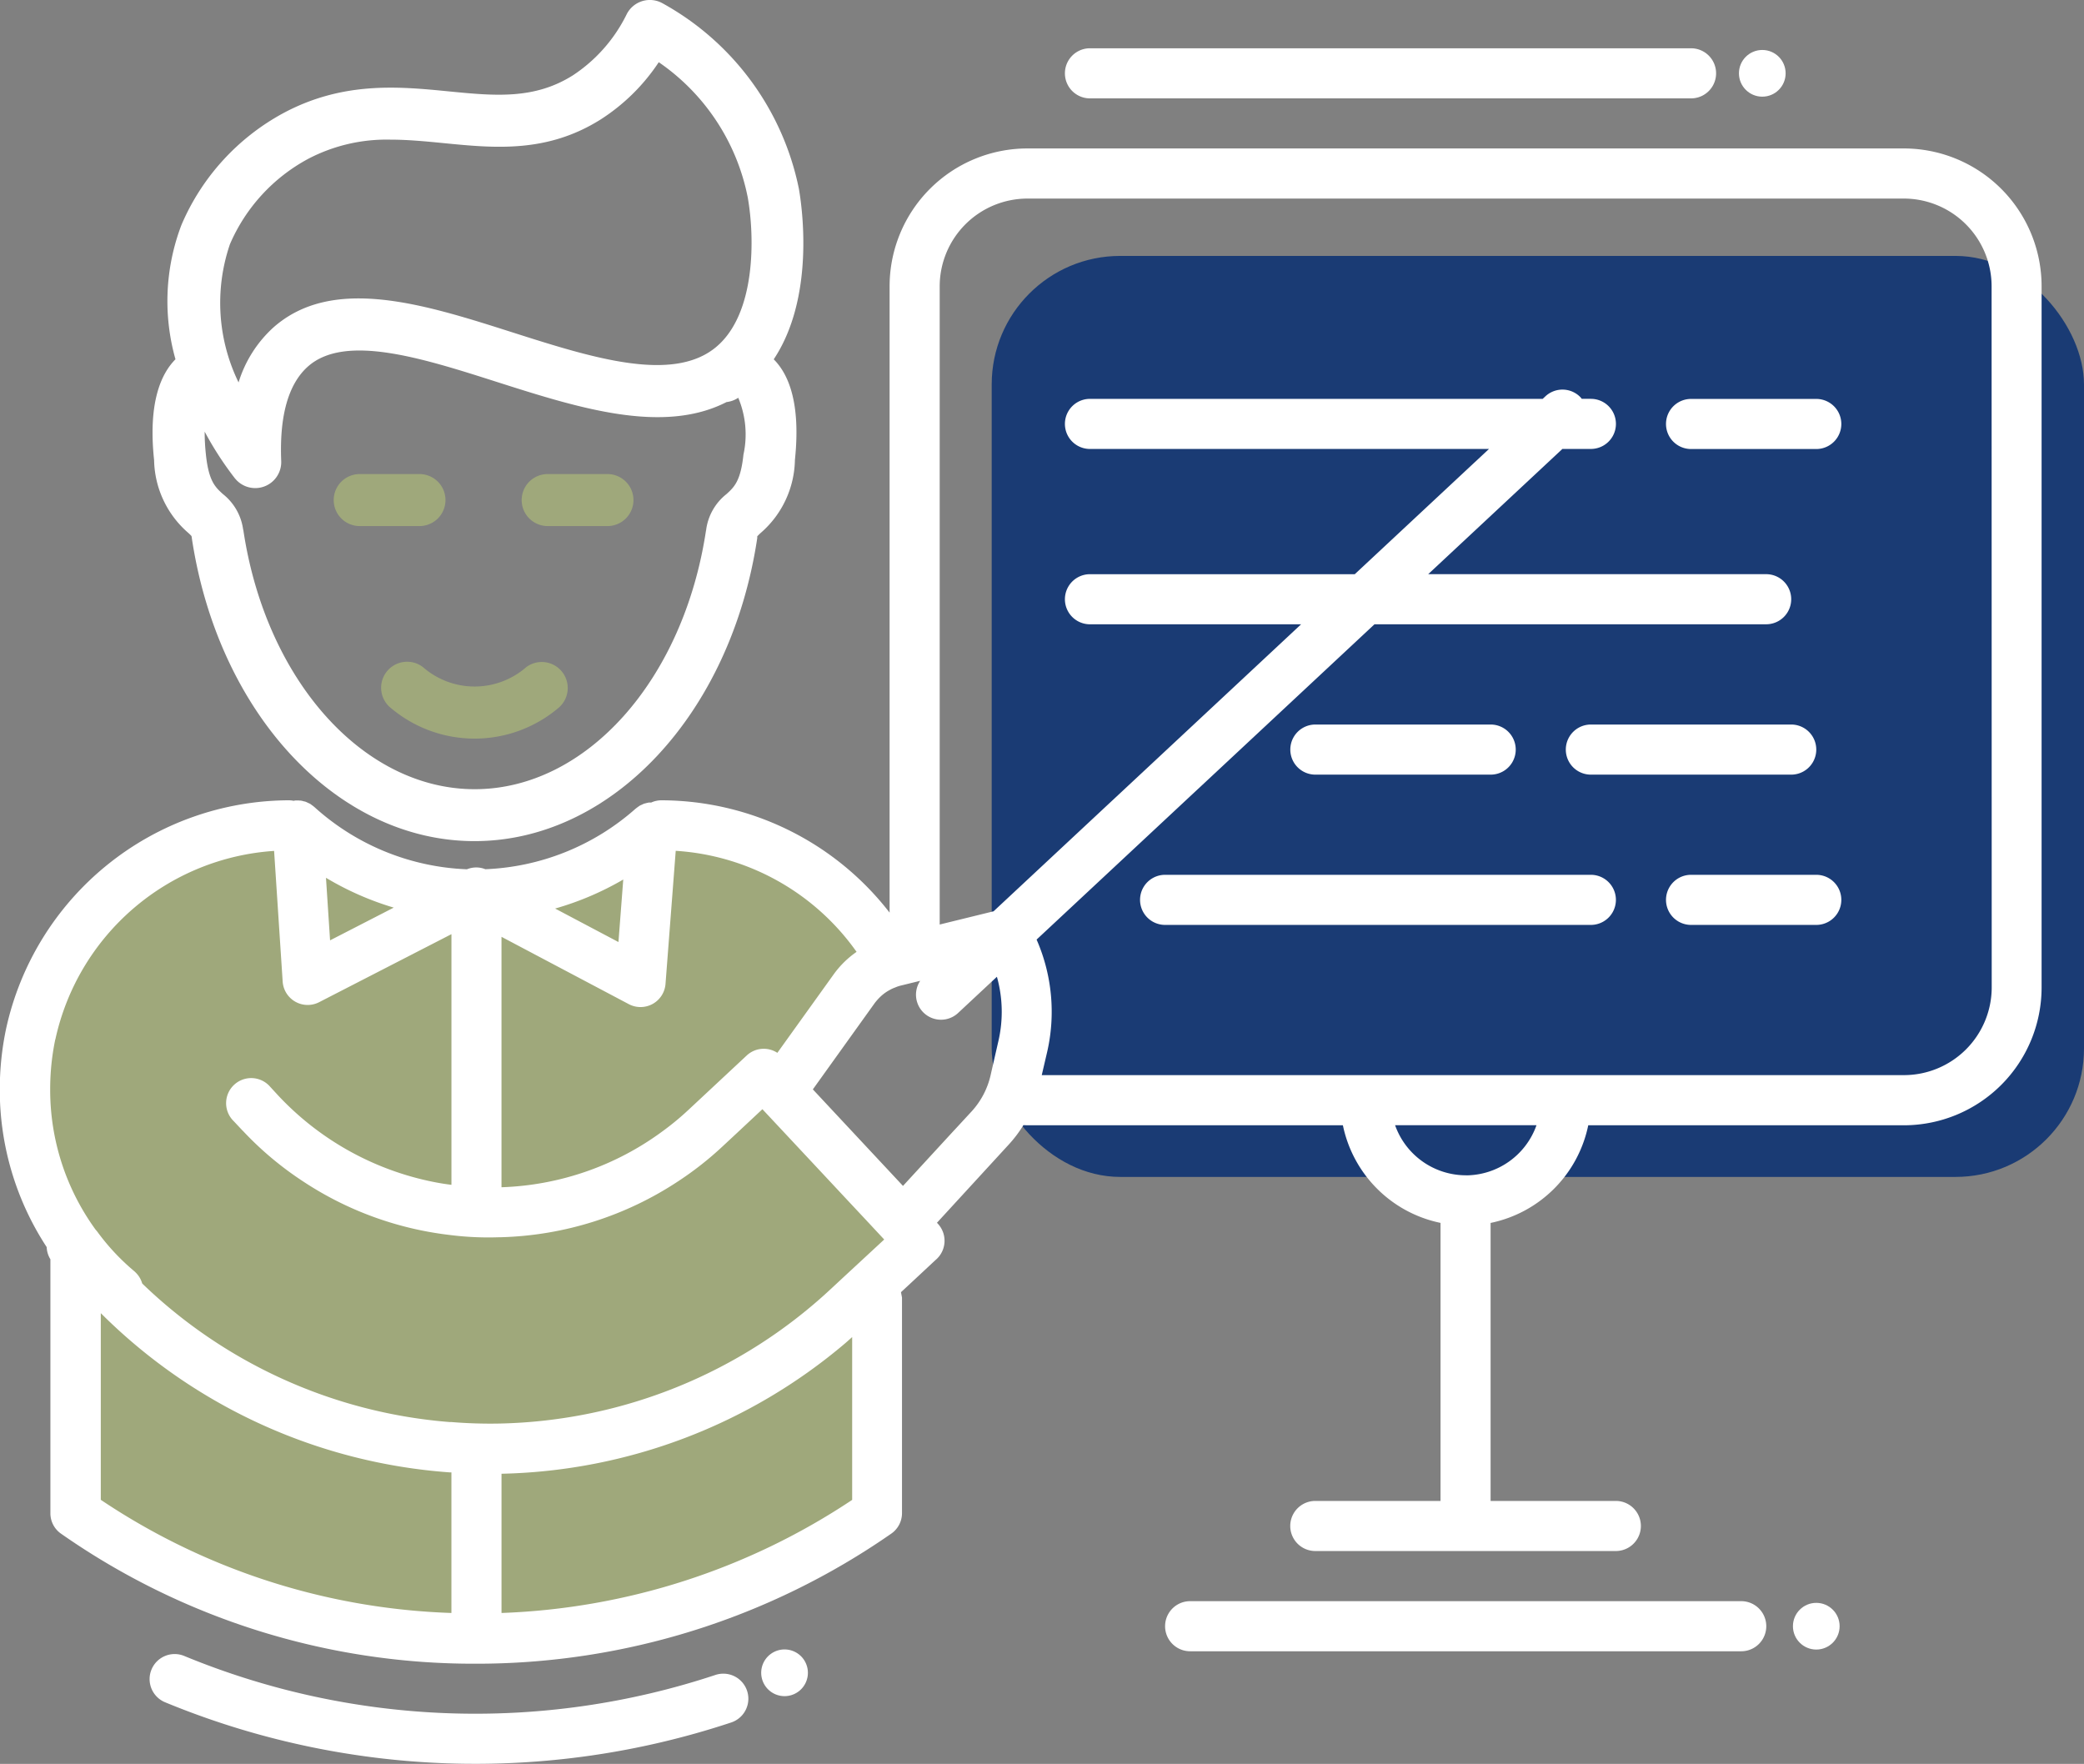 <svg xmlns="http://www.w3.org/2000/svg" width="97.303" height="82.351" viewBox="0 0 97.303 82.351"><rect x="0" y="0" width="97.303" height="82.351" fill="#808080" stroke="none"/><rect width="51" height="43" rx="6" transform="translate(46.303 11.948)" fill="#1a3b74"/><path d="M189.993,409.71l.737.783c-.006.006-.064.059-.164.158l-.006.006c-.327.3-1.093,1.006-2.14,1.982v10.571a31.944,31.944,0,0,1-36.876,0V411.16l-.4-.427.14-.105a12.3,12.3,0,0,1-2.321-7.2,12.441,12.441,0,0,1,.269-2.578,17.615,17.615,0,0,1,9.665-8.864,17.123,17.123,0,0,1,2.842-.778c.082-.012.164-.029.246-.041a12.044,12.044,0,0,0,3.654,2.327,11.816,11.816,0,0,0,4.373.848l7.554-2.883.684-.263a17.405,17.405,0,0,1,9.869,5.59,16.737,16.737,0,0,1,1.21,1.514c.088.123.175.246.257.368a1.448,1.448,0,0,0-.257.117,1.978,1.978,0,0,0-.386.269,2.493,2.493,0,0,0-.333.368l-2.871,4.005,4.21,4.508,2.415-2.625a18.363,18.363,0,0,1,.3,2.216Q191.379,408.687,189.993,409.71Z" transform="translate(-147.791 -352.566)" fill="#9fa87b"/><path d="M159.215,346.625A4.6,4.6,0,0,0,160.783,350a2.072,2.072,0,0,1,.18.174c0,.026.009.049.013.074,0,.006,0,.013,0,.019,1.234,8.2,6.787,14.148,13.2,14.148s11.97-5.95,13.2-14.148c0-.028,0-.055,0-.082a2.546,2.546,0,0,1,.188-.182,4.613,4.613,0,0,0,1.571-3.382c.277-2.639-.288-4-.989-4.7,1.914-2.881,1.335-7.041,1.175-7.961a12.8,12.8,0,0,0-6.382-8.67,1.212,1.212,0,0,0-1.654.511,7.213,7.213,0,0,1-2.515,2.86c-1.806,1.142-3.657.96-5.8.75-2.3-.226-4.906-.481-7.692,1a10.711,10.711,0,0,0-4.785,5.233,9.983,9.983,0,0,0-.28,6.275C159.543,342.592,158.928,343.935,159.215,346.625Zm3.544-10.086a8.208,8.208,0,0,1,3.666-3.986,7.886,7.886,0,0,1,3.841-.888c.816,0,1.637.081,2.476.163,2.373.233,4.825.473,7.336-1.114h0a9.194,9.194,0,0,0,2.7-2.665,10.012,10.012,0,0,1,4.158,6.329c.326,1.869.378,5.443-1.5,6.985-2.038,1.676-5.826.468-9.489-.7-4.124-1.316-8.39-2.676-11.159-.232A5.736,5.736,0,0,0,163.159,343,8.476,8.476,0,0,1,162.758,336.54Zm.229,10.937a1.214,1.214,0,0,0,2.162-.807c-.087-2.12.336-3.607,1.254-4.418,1.737-1.534,5.335-.385,8.815.726,3.818,1.218,7.749,2.464,10.725.939a1.212,1.212,0,0,0,.545-.2,4.412,4.412,0,0,1,.243,2.654c-.13,1.24-.436,1.518-.79,1.841a2.547,2.547,0,0,0-.952,1.676c0,.008,0,.015-.006.023-1.054,7-5.6,12.081-10.8,12.081s-9.748-5.081-10.8-12.081c0-.018-.009-.033-.013-.05a2.544,2.544,0,0,0-.947-1.651c-.354-.322-.659-.6-.789-1.835a9.644,9.644,0,0,1-.059-1.077A15.3,15.3,0,0,0,162.987,347.476Z" transform="translate(-152.02 -325.145)" fill="#fff"/><path d="M174.822,365.428h2.791a1.214,1.214,0,1,0,0-2.428h-2.791a1.214,1.214,0,1,0,0,2.428Z" transform="translate(-158.027 -340.867)" fill="#9fa87b"/><path d="M189.832,365.428h2.792a1.214,1.214,0,1,0,0-2.428h-2.792a1.214,1.214,0,0,0,0,2.428Z" transform="translate(-164.261 -340.867)" fill="#9fa87b"/><path d="M177.641,378.466a1.214,1.214,0,0,0,.234,1.7,6.063,6.063,0,0,0,7.769,0,1.214,1.214,0,0,0-1.466-1.935,3.664,3.664,0,0,1-4.836,0A1.216,1.216,0,0,0,177.641,378.466Z" transform="translate(-159.6 -347.09)" fill="#9fa87b"/><path d="M208.837,456.856a1.09,1.09,0,1,0,1.09,1.09A1.09,1.09,0,0,0,208.837,456.856Z" transform="translate(-172.206 -379.847)" fill="#fff"/><circle cx="1.09" cy="1.09" r="1.09" transform="translate(81.192 2.333)" fill="#fff"/><circle cx="1.09" cy="1.09" r="1.09" transform="translate(83.713 74.834)" fill="#fff"/><path d="M235.856,337H194.928a6.435,6.435,0,0,0-6.432,6.432v29.246a13.509,13.509,0,0,0-10.653-5.245,1.163,1.163,0,0,0-.479.105h-.022c-.029,0-.058,0-.087,0a1.36,1.36,0,0,0-.133.03c-.029.008-.06.013-.089.023s-.071.032-.107.048-.068.029-.1.048-.053.037-.08.056a1.215,1.215,0,0,0-.108.082.153.153,0,0,0-.016.012,11.241,11.241,0,0,1-7,2.814,1.15,1.15,0,0,0-.424-.083,1.166,1.166,0,0,0-.437.086,11.259,11.259,0,0,1-7.115-2.9l-.015-.012a1.1,1.1,0,0,0-.105-.081c-.027-.02-.053-.042-.081-.059s-.065-.032-.1-.048-.071-.036-.108-.05-.064-.017-.1-.025a1,1,0,0,0-.124-.03c-.032-.005-.065,0-.1-.007a1.223,1.223,0,0,0-.13,0h-.023c-.03,0-.058.01-.087.014h-.008a1.18,1.18,0,0,0-.224-.023,13.563,13.563,0,0,0-13.2,10.682,13.742,13.742,0,0,0-.291,2.821,13.393,13.393,0,0,0,2.19,7.358,1.162,1.162,0,0,0,.173.568v11.854a1.159,1.159,0,0,0,.491.953,33.591,33.591,0,0,0,19.336,6.075h.065a33.9,33.9,0,0,0,19.37-6.074,1.164,1.164,0,0,0,.5-.953V390.651l-.048-.253.334-.309c.824-.766,1.316-1.228,1.333-1.24a1.17,1.17,0,0,0,.053-1.649l-.04-.043,3.337-3.635a5.881,5.881,0,0,0,.7-.924c.058.006.123.006.181.006h14.735a5.862,5.862,0,0,0,4.559,4.559v12.981h-5.847a1.169,1.169,0,0,0,0,2.339h14.032a1.169,1.169,0,1,0,0-2.339h-5.847V387.165a5.862,5.862,0,0,0,4.559-4.559h14.735a6.435,6.435,0,0,0,6.432-6.432V343.432A6.435,6.435,0,0,0,235.856,337Zm-48.9,37.508a4.4,4.4,0,0,0-1.076,1.058l-2.625,3.658a1.162,1.162,0,0,0-1.432.125l-2.713,2.532a12.726,12.726,0,0,1-1.193.988,13.4,13.4,0,0,1-7.542,2.63V373.807l5.945,3.144a1.17,1.17,0,0,0,1.713-.944l.477-6.215A11.2,11.2,0,0,1,186.953,374.508Zm-14.077-2.021a13.85,13.85,0,0,0,3.181-1.355l-.224,2.919Zm-7.534-.044-2.974,1.529-.191-2.921A13.854,13.854,0,0,0,165.342,372.443Zm-15.8,6.153a11.21,11.21,0,0,1,10.213-8.8l.4,6.1a1.17,1.17,0,0,0,1.7.964l6.18-3.177v11.7c-.027,0-.055,0-.082-.008-.327-.041-.655-.1-.976-.17a13.565,13.565,0,0,1-7.034-3.993l-.368-.4a1.171,1.171,0,1,0-1.707,1.6l.368.392a.549.549,0,0,0,.058.058,15.394,15.394,0,0,0,2.777,2.339,15.715,15.715,0,0,0,6.882,2.526,14.238,14.238,0,0,0,2.339.105h0c.026,0,.051,0,.077,0v0a15.777,15.777,0,0,0,8.273-2.626,15.36,15.36,0,0,0,2.058-1.62l.772-.719,1.082-1.012.947,1.012,2.187,2.339.731.783.958,1.023.864.927-1.822,1.687-.661.614a23.4,23.4,0,0,1-15.464,6.291,22.248,22.248,0,0,1-2.263-.07v0l-.082,0a23.315,23.315,0,0,1-14.352-6.468,1.16,1.16,0,0,0-.3-.507,1,1,0,0,0-.081-.076,10.414,10.414,0,0,1-1.713-1.833c-.019-.026-.051-.063-.084-.1a11.086,11.086,0,0,1-2.119-6.546A11.4,11.4,0,0,1,149.54,378.6Zm2.121,13v-.218c.074.072.148.144.222.218a25.653,25.653,0,0,0,16.067,7.215l.082,0v6.564a31.215,31.215,0,0,1-16.371-5.283Zm35.081,8.5a31.544,31.544,0,0,1-16.371,5.279v-6.5a25.647,25.647,0,0,0,16.05-6.095c.109-.093.214-.191.322-.285V400.1Zm4.789-17.283-2.415,2.625-4.21-4.508,2.871-4.005a2.5,2.5,0,0,1,.333-.368,1.98,1.98,0,0,1,.386-.269,1.448,1.448,0,0,1,.257-.117,1.64,1.64,0,0,1,.286-.094l.881-.216a1.168,1.168,0,0,0,1.771,1.5l1.81-1.689a6.053,6.053,0,0,1,.07,3l-.286,1.251-.082.362a3.733,3.733,0,0,1-.871,1.661l-.076.082Zm23.861,2.128a3.511,3.511,0,0,1-3.3-2.339H218.7A3.511,3.511,0,0,1,215.392,384.944Zm24.557-8.77a4.1,4.1,0,0,1-4.093,4.093H195.6l.251-1.076a8.4,8.4,0,0,0-.492-5.252l15.777-14.721h18.287a1.169,1.169,0,0,0,0-2.339H213.643l6.266-5.847h1.33a1.169,1.169,0,1,0,0-2.339h-.426c-.016-.02-.029-.042-.046-.06a1.168,1.168,0,0,0-1.652-.057l-.126.118H197.851a1.169,1.169,0,0,0,0,2.339h18.63l-6.266,5.847H197.851a1.169,1.169,0,0,0,0,2.339h9.858l-14.359,13.4-2.515.617v-29.8a4.1,4.1,0,0,1,4.093-4.093h40.928a4.1,4.1,0,0,1,4.093,4.093Z" transform="translate(-146.96 -330.069)" fill="#fff"/><path d="M251.169,385.339h8.186a1.169,1.169,0,0,0,0-2.339h-8.186a1.169,1.169,0,0,0,0,2.339Z" transform="translate(-189.754 -349.173)" fill="#fff"/><path d="M273.169,385.339h9.355a1.169,1.169,0,0,0,0-2.339h-9.355a1.169,1.169,0,0,0,0,2.339Z" transform="translate(-198.891 -349.173)" fill="#fff"/><path d="M259.049,395H239.169a1.169,1.169,0,1,0,0,2.339h19.879a1.169,1.169,0,0,0,0-2.339Z" transform="translate(-184.77 -354.157)" fill="#fff"/><path d="M287.016,395h-5.847a1.169,1.169,0,1,0,0,2.339h5.847a1.169,1.169,0,0,0,0-2.339Z" transform="translate(-202.213 -354.157)" fill="#fff"/><path d="M287.016,357h-5.847a1.169,1.169,0,1,0,0,2.339h5.847a1.169,1.169,0,0,0,0-2.339Z" transform="translate(-202.213 -338.375)" fill="#fff"/><path d="M233.169,331.339h28.065a1.169,1.169,0,1,0,0-2.339H233.169a1.169,1.169,0,1,0,0,2.339Z" transform="translate(-182.278 -326.746)" fill="#fff"/><path d="M266.9,453H241.169a1.169,1.169,0,0,0,0,2.339H266.9a1.169,1.169,0,1,0,0-2.339Z" transform="translate(-185.601 -378.245)" fill="#fff"/><path d="M185.329,458.2a35.6,35.6,0,0,1-24.8-.885,1.169,1.169,0,0,0-.9,2.16,37.937,37.937,0,0,0,26.437.944,1.169,1.169,0,0,0-.74-2.218Z" transform="translate(-151.924 -380.001)" fill="#fff"/></svg>